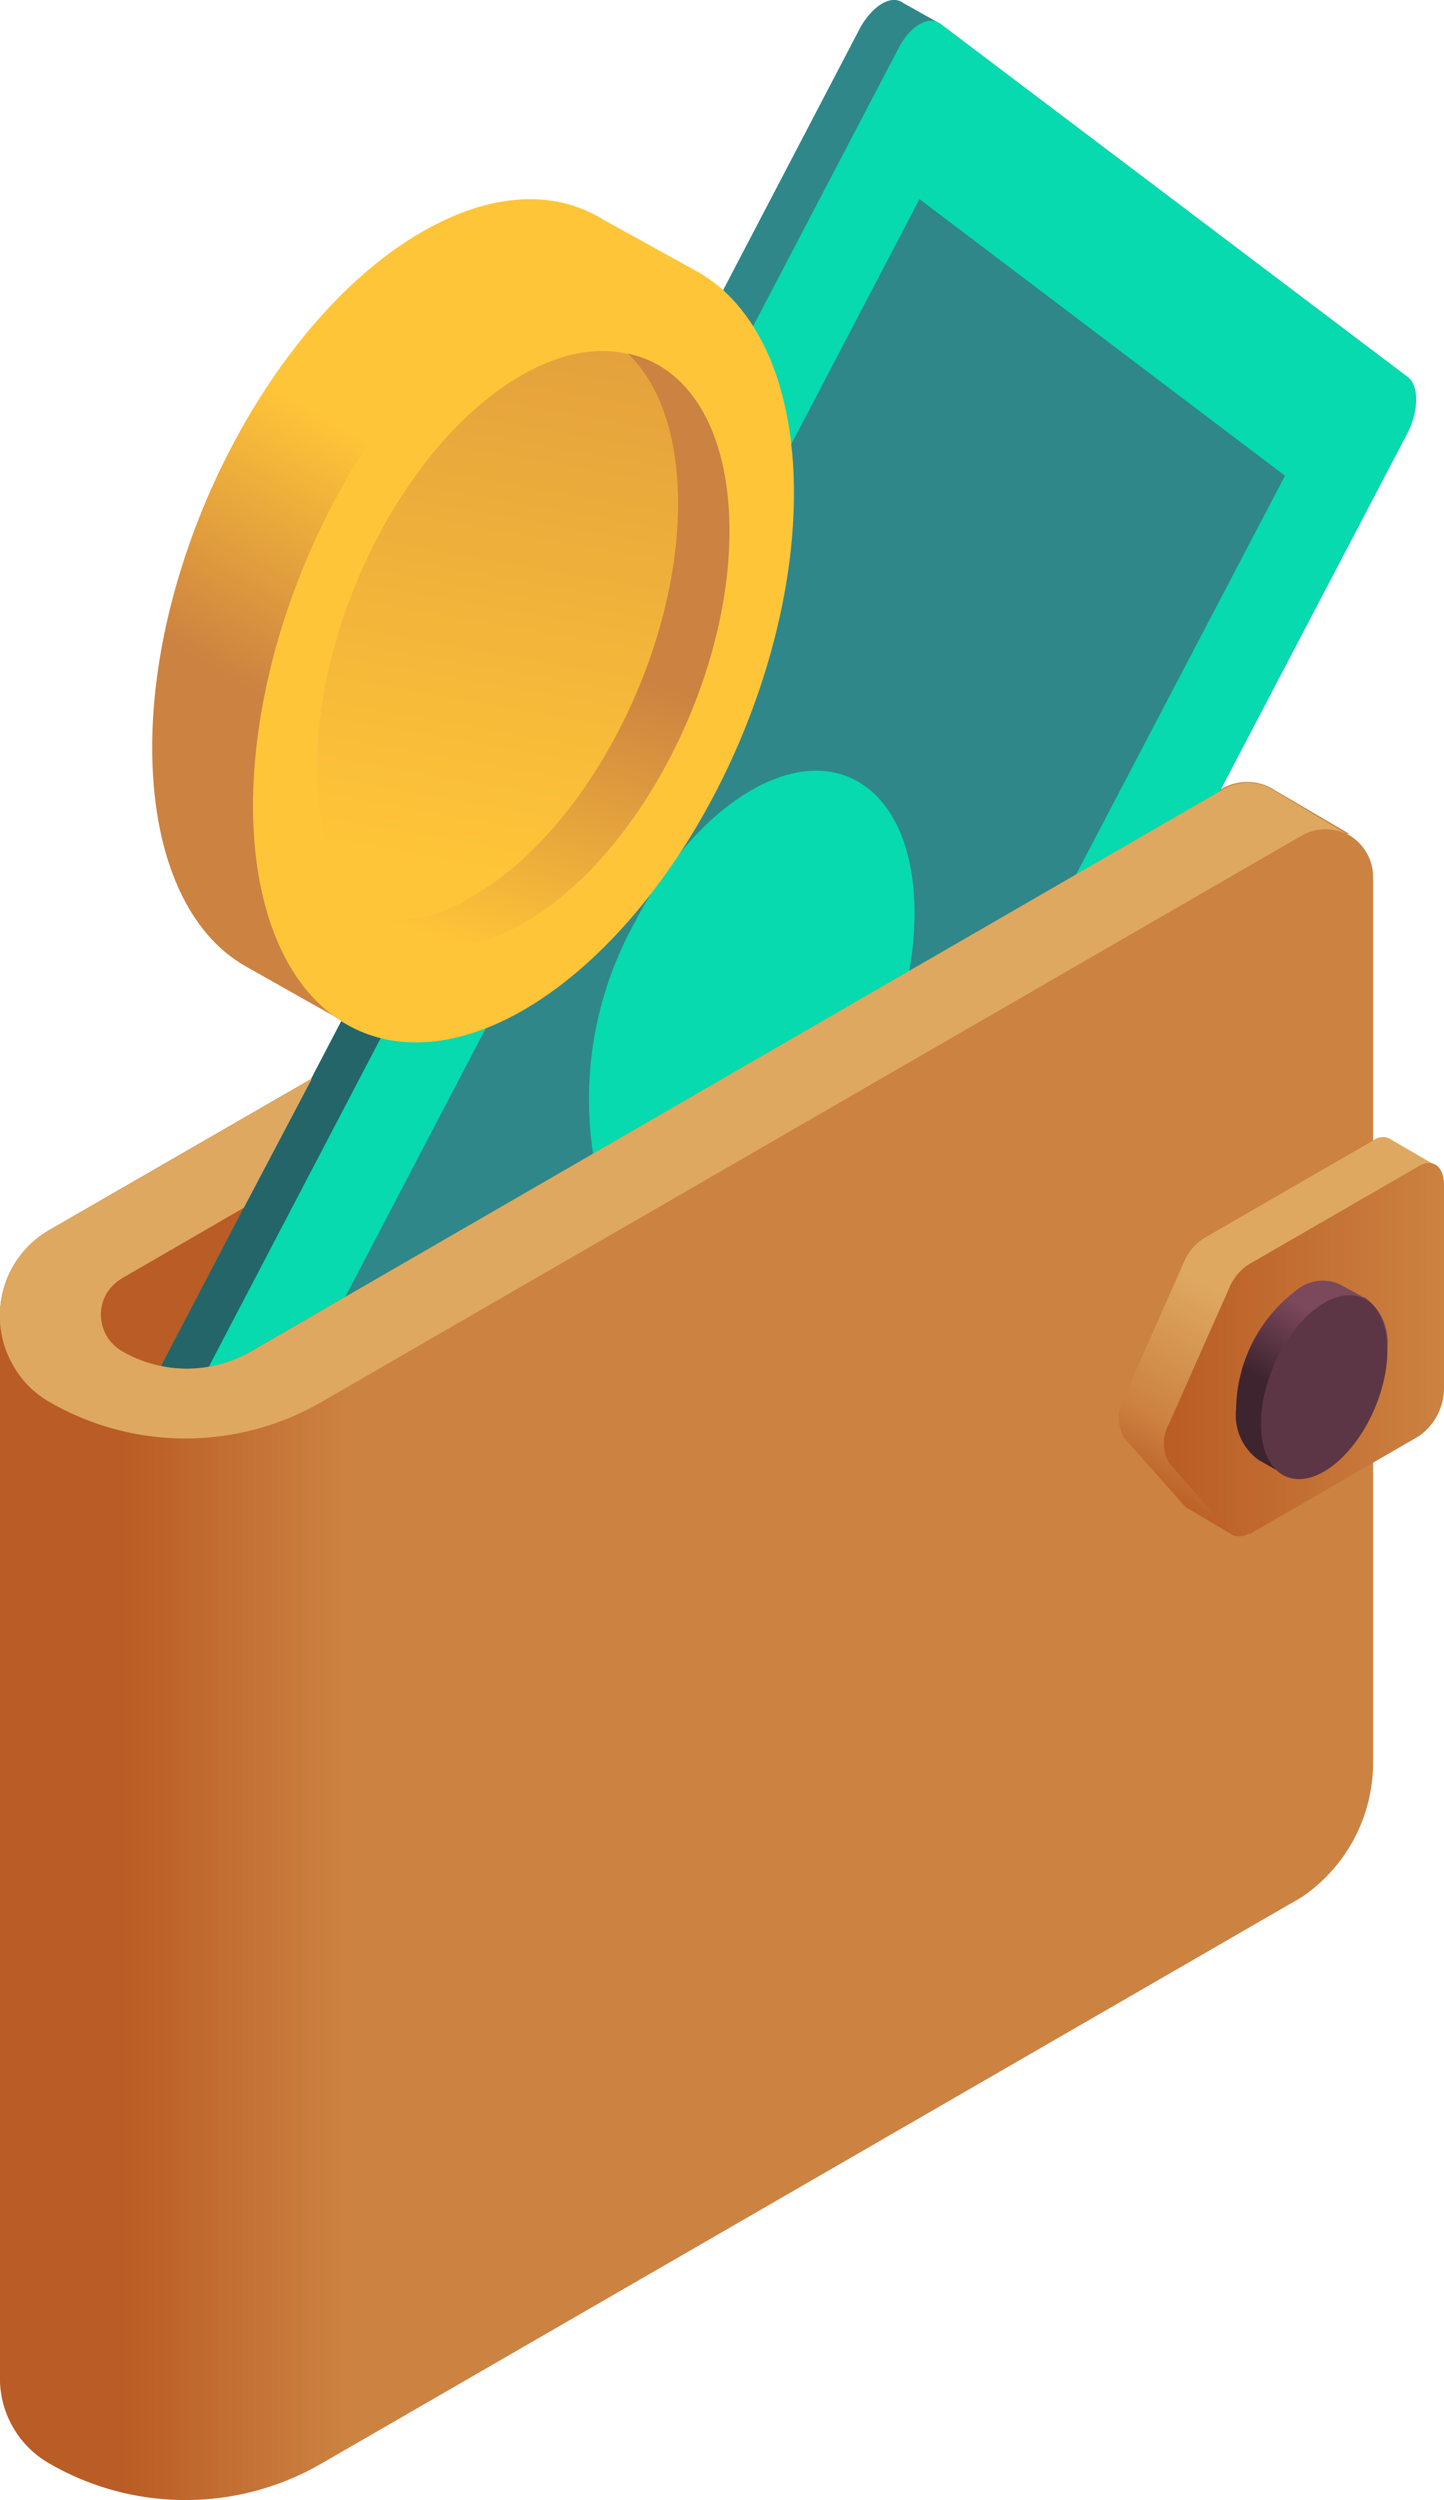 <svg xmlns="http://www.w3.org/2000/svg" xmlns:xlink="http://www.w3.org/1999/xlink" viewBox="0 0 63.76 110.36"><defs><style>.cls-1{fill:url(#Безымянный_градиент_4);}.cls-2{fill:#ba5c25;}.cls-3{fill:#06daae;}.cls-4{fill:url(#Безымянный_градиент_2);}.cls-5{fill:#2f878a;}.cls-6{fill:url(#Безымянный_градиент_3);}.cls-7{fill:url(#Безымянный_градиент_4-2);}.cls-8{fill:url(#Безымянный_градиент_5);}.cls-9{fill:#5d3645;}.cls-10{fill:#dea861;}.cls-11{fill:url(#Безымянный_градиент_8);}.cls-12{fill:#ffc538;}.cls-13{fill:url(#Безымянный_градиент_8-2);}.cls-14{fill:url(#Безымянный_градиент_8-3);}</style><linearGradient id="Безымянный_градиент_4" x1="5.35" y1="2990.94" x2="15.27" y2="2990.94" gradientTransform="translate(0 -2920.95)" gradientUnits="userSpaceOnUse"><stop offset="0" stop-color="#ba5c25"/><stop offset="1" stop-color="#cc8241"/></linearGradient><linearGradient id="Безымянный_градиент_2" x1="29.06" y1="2966.56" x2="35.48" y2="2956.08" gradientTransform="translate(0 -2920.95)" gradientUnits="userSpaceOnUse"><stop offset="0" stop-color="#236568"/><stop offset="1" stop-color="#2f878a"/></linearGradient><linearGradient id="Безымянный_градиент_3" x1="53.06" y1="2988.33" x2="57.75" y2="2980.2" gradientTransform="translate(0 -2920.95)" gradientUnits="userSpaceOnUse"><stop offset="0" stop-color="#ba5c25"/><stop offset="0.34" stop-color="#cc8241"/><stop offset="1" stop-color="#dea861"/></linearGradient><linearGradient id="Безымянный_градиент_4-2" x1="51.39" y1="2980.52" x2="63.76" y2="2980.52" xlink:href="#Безымянный_градиент_4"/><linearGradient id="Безымянный_градиент_5" x1="57.38" y1="2982.76" x2="59.23" y2="2979.56" gradientTransform="translate(0 -2920.95)" gradientUnits="userSpaceOnUse"><stop offset="0" stop-color="#3e242e"/><stop offset="1" stop-color="#7c485c"/></linearGradient><linearGradient id="Безымянный_градиент_8" x1="17.11" y1="2954.85" x2="23.16" y2="2944.37" gradientTransform="translate(0 -2920.95)" gradientUnits="userSpaceOnUse"><stop offset="0" stop-color="#cc8241"/><stop offset="1" stop-color="#ffc538"/></linearGradient><linearGradient id="Безымянный_градиент_8-2" x1="-3389.95" y1="6241.01" x2="-3432.28" y2="6256.28" gradientTransform="translate(-3708.7 -6057.72) rotate(-60.11)" xlink:href="#Безымянный_градиент_8"/><linearGradient id="Безымянный_градиент_8-3" x1="25.69" y1="2950.04" x2="21.46" y2="2963.07" xlink:href="#Безымянный_градиент_8"/></defs><title>money</title><g id="Слой_2" data-name="Слой 2"><g id="Слой_1-2" data-name="Слой 1"><g id="Слой_1-2-2" data-name="Слой 1-2"><path class="cls-1" d="M59.51,36.81h.07L56.32,34.9h0a2.23,2.23,0,0,0-2.5,0l-2.3,1.33V33.12a2.26,2.26,0,0,0-1.71-1.72l-3-1.51A2.66,2.66,0,0,0,44.3,30L13.75,47.62,2.19,54.29A4.34,4.34,0,0,0,0,58.14v46.69a4.32,4.32,0,0,0,2.19,3.92,12,12,0,0,0,12,0l43.28-25h0a7.18,7.18,0,0,0,3.16-5.94V38.71a2.15,2.15,0,0,0-1.16-1.9Z"/><path class="cls-2" d="M7.11,60.3l3.66-7L5.4,56.42a1.85,1.85,0,0,0,0,3.23A9.27,9.27,0,0,0,7.11,60.3Z"/><path class="cls-3" d="M45.36,21.21c1.16.87,1.16,3.38,0,5.59s-3,3.29-4.19,2.42-1.16-3.38,0-5.59S44.21,20.33,45.36,21.21Z"/><path class="cls-4" d="M62.15,16.64,41.52,1.05,39.88.13C39.37-.25,38.56.22,38,1.19L7.11,60.3a5.71,5.71,0,0,0,4-.65L53.82,35l8.33-15.9C62.65,18.12,62.65,17,62.15,16.64Z"/><path class="cls-3" d="M62.15,16.64,41.52,1.05C41,.67,40.2,1.14,39.69,2.1L9.22,60.33a5.47,5.47,0,0,0,1.87-.68L53.82,35l8.33-15.9C62.65,18.12,62.65,17,62.15,16.64Z"/><path class="cls-5" d="M47.5,38.63,56.74,21,40.6,8.79,15.24,57.26Z"/><path class="cls-3" d="M40.15,42.87c.62-3.54,0-6.7-1.88-8.11-2.81-2.13-7.38.5-10.2,5.88a16.07,16.07,0,0,0-1.88,10.3Z"/><path class="cls-6" d="M63.33,51.41h0l-1.88-1.09h0a.66.66,0,0,0-.78,0l-7.51,4.34a2.26,2.26,0,0,0-.86,1l-2.66,6a1.83,1.83,0,0,0,0,1.81l2.66,3a.29.29,0,0,0,.12.1h0l2,1.18h0a.71.71,0,0,0,.69-.07l7.5-4.34a2.6,2.6,0,0,0,1.1-2.09v-9A.87.87,0,0,0,63.33,51.41Z"/><path class="cls-7" d="M55.16,67.73l7.5-4.34a2.6,2.6,0,0,0,1.1-2.09v-9c0-.81-.49-1.18-1.1-.83l-7.5,4.33a2.26,2.26,0,0,0-.86,1l-2.66,6a1.78,1.78,0,0,0,0,1.81l2.66,3a.65.65,0,0,0,.86.06Z"/><path class="cls-8" d="M60.19,57.26h0l-1-.55h0a1.8,1.8,0,0,0-1.82.15,6.69,6.69,0,0,0-2.79,5.33,2.44,2.44,0,0,0,1,2.26h0l1.06.6h0a1.78,1.78,0,0,0,1.82-.15,6.7,6.7,0,0,0,2.79-5.33,2.43,2.43,0,0,0-1-2.31Z"/><ellipse class="cls-9" cx="58.47" cy="61.23" rx="4.29" ry="2.42" transform="translate(-20.78 91.02) rotate(-66.92)"/><path class="cls-10" d="M56.32,34.94h0A2.15,2.15,0,0,0,54,34.85L11.09,59.65a5.67,5.67,0,0,1-5.69,0,1.86,1.86,0,0,1-.7-2.54,2,2,0,0,1,.7-.69l5.37-3.11,3-5.69L2.19,54.29a4.37,4.37,0,0,0-1.6,6,4.24,4.24,0,0,0,1.6,1.6,12,12,0,0,0,12,0l43.28-25a2.11,2.11,0,0,1,2.12,0Z"/><path class="cls-11" d="M30.81,12h0L26.66,9.71h0c-2.12-1.33-4.92-1.26-8,.51C12.06,14,6.72,24.25,6.72,33c0,4.64,1.49,8,3.87,9.5h0c.17.11.35.21.53.31L15,45h0c2.13,1.42,5,1.39,8.13-.42C29.7,40.76,35,30.54,35,21.75,35,16.87,33.4,13.46,30.81,12Z"/><ellipse class="cls-12" cx="23.11" cy="28.67" rx="18.33" ry="10.37" transform="translate(-12.32 38.69) rotate(-66.92)"/><path class="cls-13" d="M14,33.87c0,6.67,4.06,9.73,9,6.84s9.06-10.63,9.06-17.29-4.06-9.73-9.06-6.84S14,27.2,14,33.87Z"/><path class="cls-14" d="M27.72,15.6c1.38,1.32,2.22,3.6,2.22,6.63,0,6.66-4.05,14.41-9,17.29a6.5,6.5,0,0,1-4.62,1c1.66,1.59,4.11,1.79,6.83.21,5-2.88,9.06-10.63,9.06-17.29,0-4.42-1.78-7.25-4.44-7.82Z"/></g></g></g></svg>